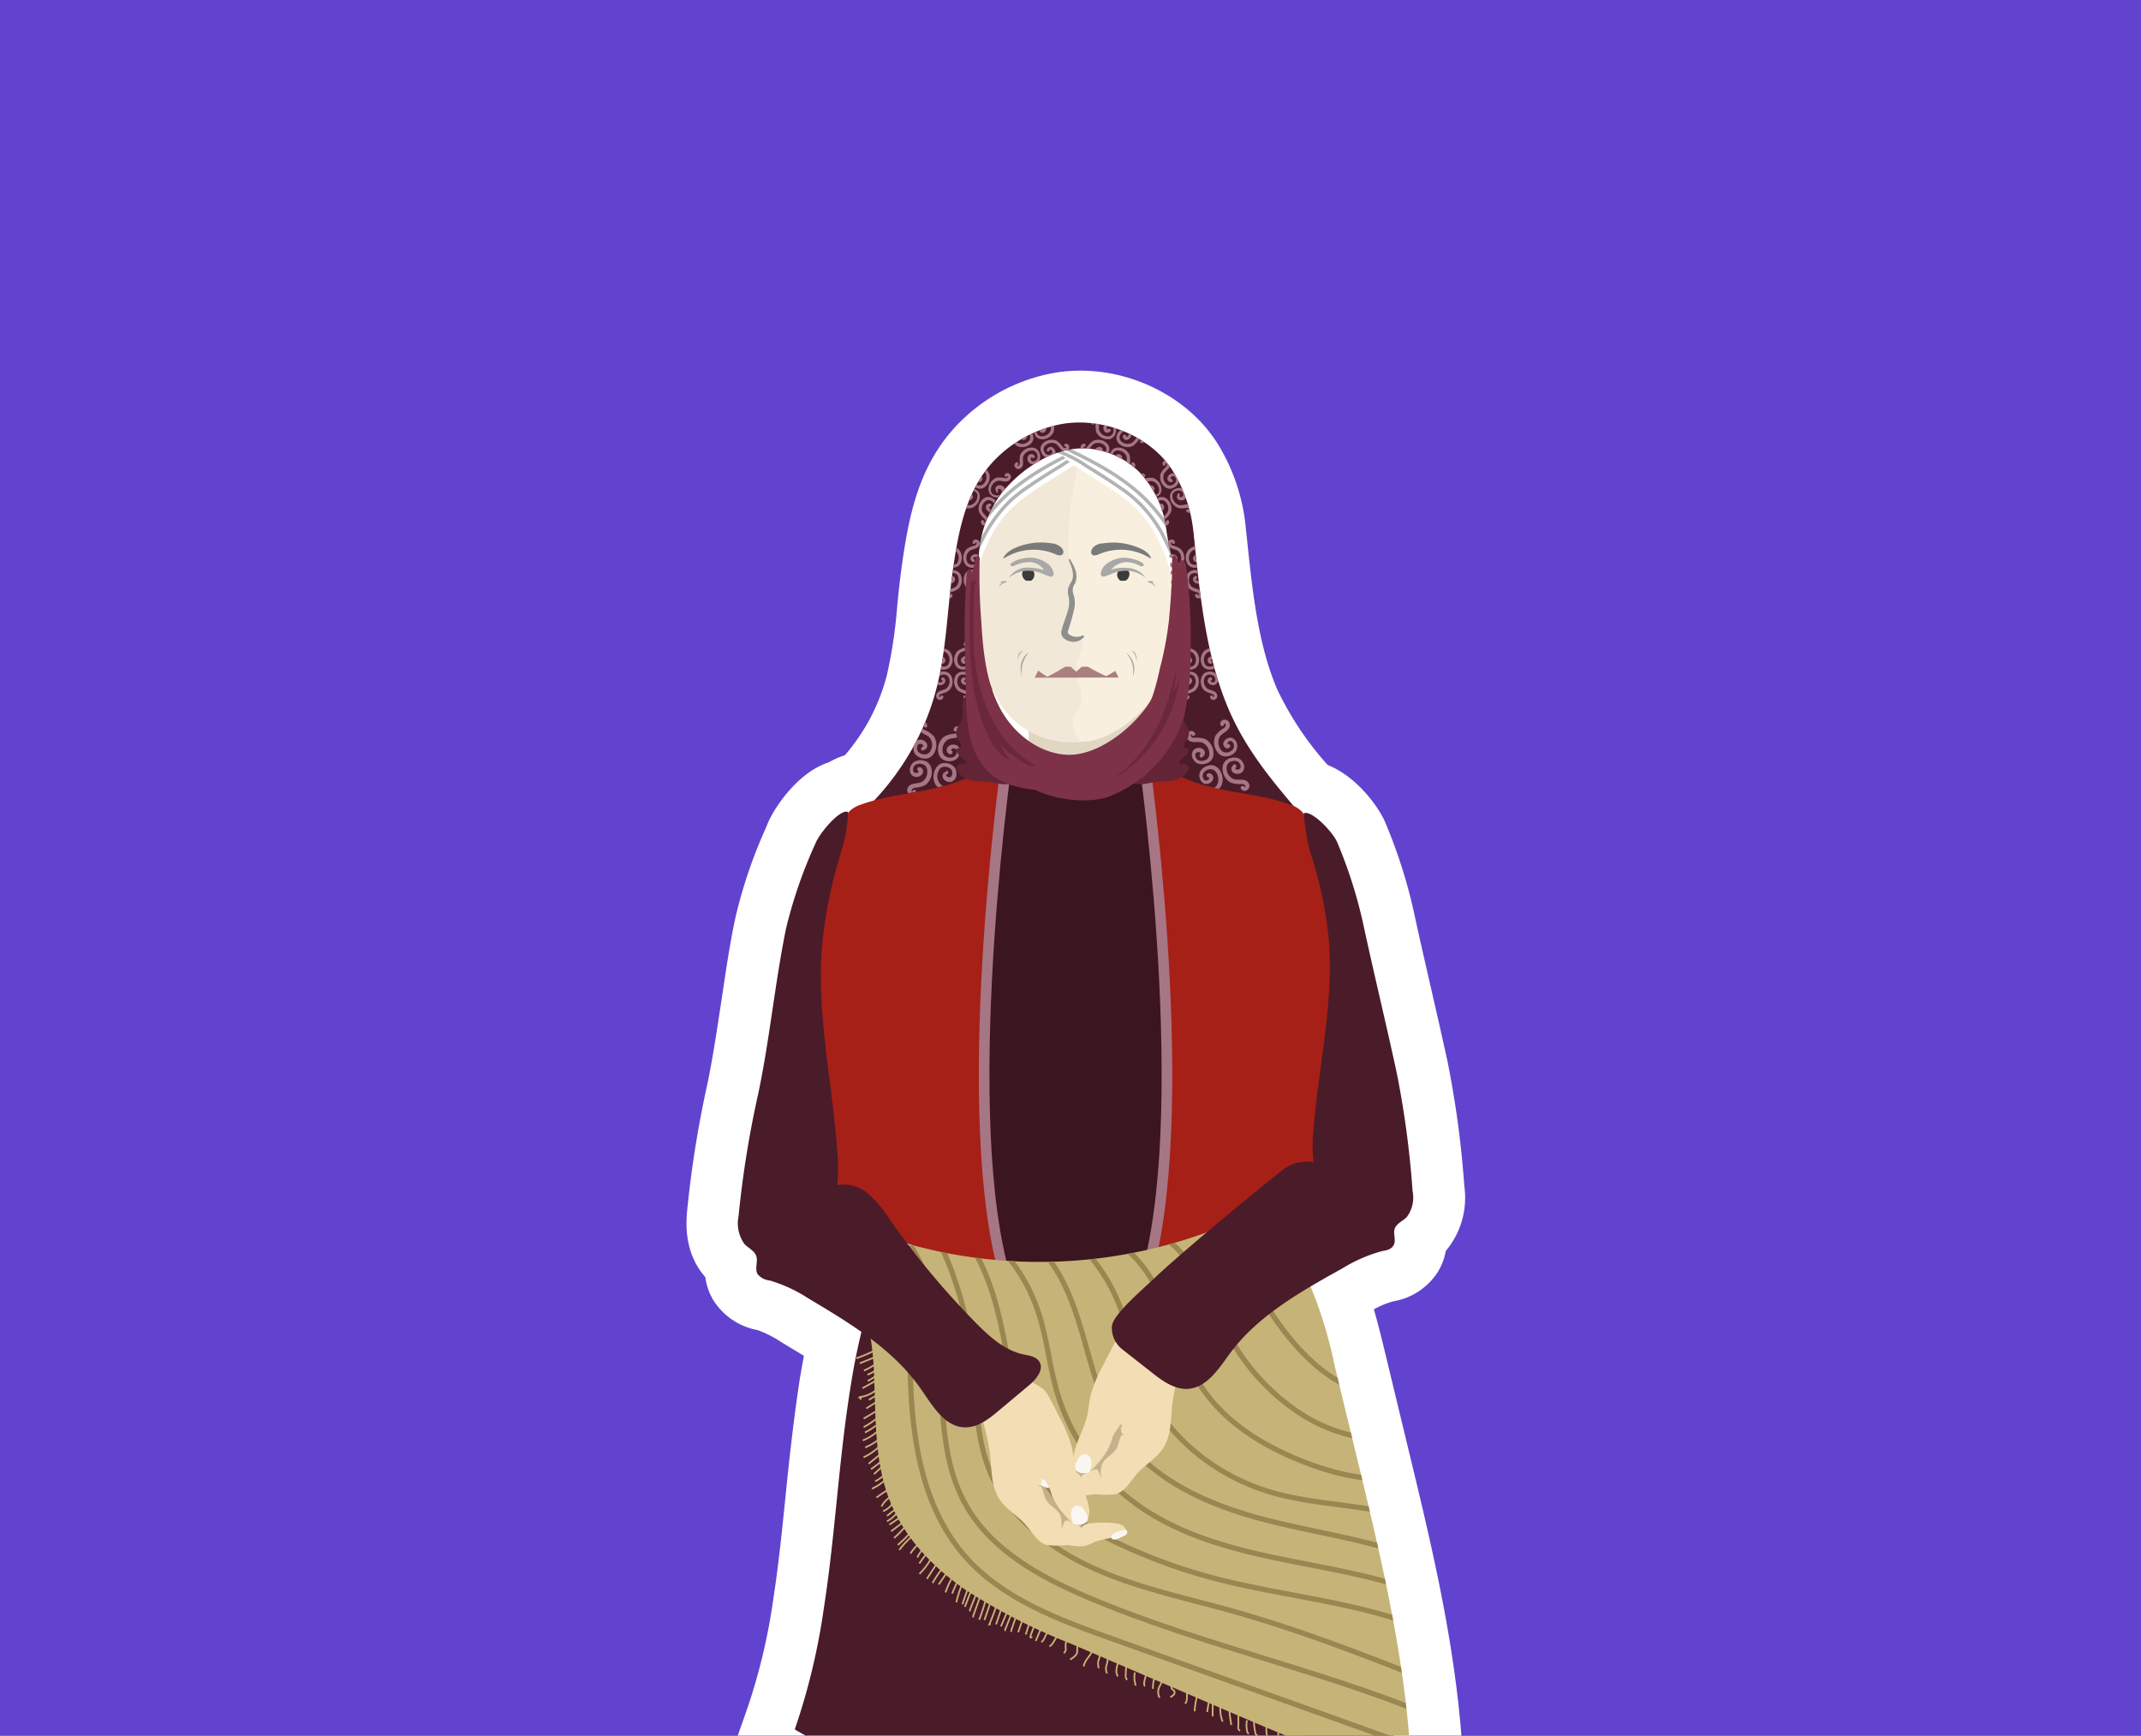 <svg id="Layer_1" data-name="Layer 1" xmlns="http://www.w3.org/2000/svg" xmlns:xlink="http://www.w3.org/1999/xlink" viewBox="0 0 264 214"><rect x="0" y="0" width="264" height="214" fill="#333333" stroke="none"/><defs><style>.cls-1,.cls-11,.cls-18,.cls-29,.cls-7{fill:none;}.cls-2{fill:#6243cf;}.cls-3{fill:#fff;}.cls-4{fill:#4a1b28;}.cls-5{fill:#3b1520;}.cls-6{fill:#a62017;}.cls-7{stroke:#a67684;stroke-linecap:round;stroke-width:1.31px;}.cls-11,.cls-18,.cls-29,.cls-7{stroke-miterlimit:10;}.cls-8{fill:#c6b377;}.cls-9{fill:#c4b18c;}.cls-10{clip-path:url(#clip-path);}.cls-11{stroke:#998650;stroke-width:0.64px;}.cls-12{fill:#f2ddb5;}.cls-13{fill:#faf7f3;}.cls-14{fill:#e0d7c3;}.cls-15{fill:#f9efde;}.cls-16{fill:#f2e8d7;}.cls-17{opacity:0.68;}.cls-18{stroke:#8f8f8f;stroke-width:0.42px;}.cls-19{fill:#a88080;}.cls-20{fill:#7a7a7a;}.cls-21{fill:#3b3b3b;}.cls-22{fill:#a8a8a8;}.cls-23{fill:#8f8f8f;}.cls-24{clip-path:url(#clip-path-2);}.cls-25{fill:#a67684;}.cls-26{fill:#632536;}.cls-27{fill:#7d3248;}.cls-28{fill:#6c283b;}.cls-29{stroke:#c6b377;stroke-width:0.21px;}</style><clipPath id="clip-path"><path class="cls-1" d="M115.49,154.25A60.27,60.27,0,0,0,148.66,152a12.58,12.58,0,0,1,5-1.16c3.26.2,5.7,3.1,7.17,6a53.39,53.39,0,0,1,3.74,11.55l2.76,11.39c3.18,13.17,6.38,26.46,6.74,40-8.62-2.76-17-6.34-25.26-9.91l-16.76-7.2a73.88,73.88,0,0,1-13-6.64c-4-2.77-7.56-6.45-9.34-11-1.91-4.83-1.7-10.18-1.93-15.36a35.61,35.61,0,0,0-1-7.55c-.47-1.82-2.15-4.12-1.92-6C105.44,151.41,112.62,153.62,115.49,154.25Z"/></clipPath><clipPath id="clip-path-2"><path class="cls-1" d="M115.48,84.85c1.22-4.71,1.32-9.63,2-14.45s1.6-9.78,4.88-13.37a15.51,15.51,0,0,1,8.36-4.71c5.17-1,11.3,1.41,14,5.92a17.7,17.7,0,0,1,2.46,7.59c.77,7.32,1.45,15,4.38,21.76,3.37,7.78,9.54,12.93,14.49,19.82-3.26-1.74-10.31-8.39-14.78-9.94-.56-.2-1-.14-2.3-.52-4-1.21-3.1,5.85-7.12,5.11-.82-.14,4.39-24.67,1.9-36.77A15.55,15.55,0,0,0,143,62.1a13.55,13.55,0,0,0-2.16-3.44A9.8,9.8,0,0,0,137,56a9.5,9.5,0,0,0-5.37-.52,11.92,11.92,0,0,0-3.45,1.32,19,19,0,0,0-4.48,3.73c-8,8.42.18,42.46-.83,42.64-2.1.37-4-7-6.64-6.25-1.14.33-3.1.68-4.51.93-2.63.46-4,8.64-6.19,8.58-1.18,0-4.24,1.36-4-.16s2-3.76,3-4.57a32.51,32.51,0,0,0,8.26-9.92A30.9,30.9,0,0,0,115.48,84.85Z"/></clipPath></defs><rect class="cls-2" x="24.95" y="-25.05" width="214" height="264.1" transform="translate(238.95 -24.95) rotate(90)"/><path class="cls-3" d="M167.37,179.83l-2.76-11.39a62.61,62.61,0,0,0-3-9.89c1.28-.76,2.59-1.48,3.88-2.2a18.85,18.85,0,0,1,4.8-2.11c.57-.13,1.23-.25,1.52-.73s-.09-1.4.15-2.07,1-.93,1.48-1.42a4,4,0,0,0,.72-3.21,116,116,0,0,0-1.94-14.51c-1.36-6.3-2.8-12.18-4.16-18.49a57.88,57.88,0,0,0-3.19-10c-.51-1.23-3.12-4-4.17-3.66v0s-.07-.11-.11-.15a2.93,2.93,0,0,0-1-.67c-3.08-3.62-6-7.27-8-11.81-2.93-6.75-3.61-14.44-4.38-21.76a17.57,17.57,0,0,0-2.46-7.59c-2.75-4.51-8.88-7-14-5.92A15.48,15.48,0,0,0,122.38,57c-3.28,3.59-4.19,8.56-4.88,13.37s-.8,9.74-2,14.45a30.9,30.9,0,0,1-2.72,6.94,32.32,32.32,0,0,1-5,6.9c-.55.15-1.1.31-1.63.51a3.62,3.62,0,0,0-1.49.87c-1.06-.35-3.56,2.61-4.09,3.88a58,58,0,0,0-3.63,10.5c-1.37,6.73-2,13.56-3.41,20.29a125.58,125.58,0,0,0-2.44,15.16,4.38,4.38,0,0,0,.72,3.43c.49.52,1.25.84,1.47,1.51s-.22,1.57.16,2.22a2.23,2.23,0,0,0,1.51.78,18.1,18.1,0,0,1,4.8,2.24c2.22,1.31,4.45,2.67,6.56,4.16-.54,2.3-1,4.62-1.37,6.94-1.44,9-1.86,18.07-3.25,27a80.74,80.74,0,0,1-3.64,15c7.79,4.7,17.32,5.23,26.42,5.63l21.07.9c8.71.37,17.51.7,26.09-.76l2.5.83C173.75,206.29,170.55,193,167.37,179.83ZM112.08,153.5a1.09,1.09,0,0,0-.13-.17l1.17.38C112.78,153.63,112.44,153.56,112.08,153.5Z"/><path class="cls-3" d="M180.72,228.63l-8.55-2.73-1.1-.36c-8.91,1.31-17.86.93-25.82.59l-21.08-.9c-8.93-.39-20-.88-29.43-6.54L90.27,216,92,211.08a73.17,73.17,0,0,0,3.34-13.82c.65-4.21,1.08-8.41,1.53-12.85.47-4.65,1-9.45,1.73-14.24.16-1,.34-2,.53-3l-2.69-1.62A14,14,0,0,0,93.41,164a8.2,8.2,0,0,1-5.51-3.78,7.52,7.52,0,0,1-.93-2.75c-2.65-3-2.36-6.68-2.25-8.09a133.05,133.05,0,0,1,2.55-15.93c.65-3.2,1.13-6.42,1.65-9.83s1-6.94,1.76-10.46a59.57,59.57,0,0,1,3.68-10.9l.31-.75c.61-1.5,3.43-6.17,7.51-7.51a10.84,10.84,0,0,1,1.77-.8l.25-.09a26.29,26.29,0,0,0,3-4.35,24.9,24.9,0,0,0,2.16-5.52,58.83,58.83,0,0,0,1.27-8.48c.17-1.71.35-3.48.61-5.28.83-5.8,2-11.86,6.48-16.76a21.88,21.88,0,0,1,11.83-6.66c7.91-1.57,16.63,2.15,20.71,8.84a24,24,0,0,1,3.36,10.25l.12,1.11c.68,6.52,1.38,13.26,3.77,18.78a38.49,38.49,0,0,0,6.21,9.29c3.63,1.43,6.34,5.28,7.08,7.05a63.84,63.84,0,0,1,3.54,11.07c.67,3.12,1.37,6.14,2.06,9.16s1.41,6.14,2.1,9.32a121.66,121.66,0,0,1,2.06,15.32,10.19,10.19,0,0,1-2.29,8,7.32,7.32,0,0,1-1,2.62,8.12,8.12,0,0,1-5.44,3.58,10.07,10.07,0,0,0-2.42,1c.54,1.89,1,3.73,1.41,5.46l2.75,11.4c3.22,13.3,6.54,27,6.93,41.33Zm-75-18.77c5.88,2.08,12.75,2.38,19,2.65l21.07.9c6.78.29,14.35.61,21.53-.22-1-10.69-3.62-21.43-6.14-31.86h0l-2.75-11.4a58.71,58.71,0,0,0-2.65-8.88l-2.18-5.13,4.78-2.84c1.35-.8,2.68-1.54,4-2.3a33.71,33.71,0,0,1,3.71-1.85,7.74,7.74,0,0,1,1.63-2.44A104.1,104.1,0,0,0,166,133.65c-.68-3.13-1.37-6.15-2.06-9.17s-1.42-6.14-2.11-9.32a42.73,42.73,0,0,0-1.22-4.51l-4.37-5.77-.56-.25-.94-1.11c-3.26-3.83-6.64-8-9-13.4-3.17-7.31-4-15.39-4.75-22.53l-.12-1.1a11.42,11.42,0,0,0-1.56-4.94,7.73,7.73,0,0,0-7.38-3,9.08,9.08,0,0,0-4.9,2.76c-2,2.23-2.71,6-3.29,10-.21,1.53-.37,3.09-.54,4.75a68.88,68.88,0,0,1-1.6,10.38,37.52,37.52,0,0,1-3.28,8.36,38.66,38.66,0,0,1-6,8.27l-1.23,1.3-1.72.47q-.42.1-.72.21l-2.17,2.35-.46-.16a48.33,48.33,0,0,0-2.93,8.47c-.65,3.21-1.13,6.43-1.65,9.83s-1,6.94-1.75,10.46c-.43,2.09-.84,4.12-1.2,6.13L114,147.3l.83.27.23.07-1.12,4.22,3.14-2.32.1.14-3.32,2.49-2.06,7.76-.8-.16,2.48,1.76-1,4.18c-.48,2-.91,4.22-1.27,6.48-.71,4.42-1.16,8.84-1.64,13.51-.45,4.41-.91,9-1.61,13.51A98.25,98.25,0,0,1,105.75,209.86ZM99.22,152.6a34.79,34.79,0,0,1,3.76,2c1.19.7,2.41,1.44,3.65,2.21L98.07,145c-.26,1.63-.47,3.26-.61,4.89A7.82,7.82,0,0,1,99.22,152.6Zm56.22-48.83s0,0,0,0Z"/><path class="cls-4" d="M115.48,84.85c1.22-4.71,1.32-9.63,2-14.45s1.6-9.78,4.88-13.37a15.51,15.51,0,0,1,8.36-4.71c5.17-1,11.3,1.41,14,5.92a17.7,17.7,0,0,1,2.46,7.59c.77,7.32,1.45,15,4.38,21.76,3.37,7.78,9.54,12.93,14.49,19.82-3.68-2-8-2.14-12.19-2.26-5.19-.16-9.88-3.59-15.07-3.3-5,.28-8.1.65-13.05,1-6,.38-14.26,3.8-20.25,3.63-1.18,0-4.24,1.36-4-.16s2-3.76,3-4.57a32.51,32.51,0,0,0,8.26-9.92A30.9,30.9,0,0,0,115.48,84.85Z"/><rect class="cls-5" x="119.3" y="94.95" width="25.54" height="64.95"/><path class="cls-6" d="M124.45,91.52c-2.65,21.47-4.78,43.41-.86,64.66a74.62,74.62,0,0,1-18.15-5.31c-.27-.12-3.18.67-3,.39-3.5-7.35-2.58-17-2.56-25.23a83.15,83.15,0,0,1,4-24.25,4.31,4.31,0,0,1,.82-1.71,3.62,3.62,0,0,1,1.49-.87c3.15-1.15,6.52-1.35,9.76-2.17S122.81,94.6,124.45,91.52Z"/><path class="cls-4" d="M98,213.24c7.79,4.7,17.32,5.23,26.42,5.63l21.07.9c9.19.39,18.49.77,27.52-1-5.18-21-10.37-42-18-62.17a4.84,4.84,0,0,0-1.38-2.25,4.78,4.78,0,0,0-2.53-.69c-11.2-.9-9.62,3.4-30.95,1.93-2-.14-6.74-2.08-8.66-1.4-2.43.87-2.77,1.62-3.56,4a81.61,81.61,0,0,0-3.08,13c-1.44,9-1.86,18.06-3.25,27A80.74,80.74,0,0,1,98,213.24Z"/><path class="cls-7" d="M124.45,91.52s-6.36,43.07-.86,64.66"/><path class="cls-6" d="M140.79,91.52c2.66,21.47,4.78,43.41.86,64.66a74.62,74.62,0,0,0,18.15-5.31c.28-.12,3.19.67,3,.39,3.51-7.35,2.58-17,2.56-25.23a83.47,83.47,0,0,0-4-24.25,4.45,4.45,0,0,0-.82-1.71,3.62,3.62,0,0,0-1.49-.87c-3.15-1.15-6.53-1.35-9.77-2.17S142.43,94.6,140.79,91.52Z"/><path class="cls-7" d="M140.79,91.52s6.37,43.07.86,64.66"/><path class="cls-8" d="M115.49,154.25A60.27,60.27,0,0,0,148.66,152a12.58,12.58,0,0,1,5-1.16c3.26.2,5.7,3.1,7.17,6a53.39,53.39,0,0,1,3.74,11.55l2.76,11.39c3.18,13.17,6.38,26.46,6.74,40-8.62-2.76-17-6.34-25.26-9.91l-16.76-7.2a73.88,73.88,0,0,1-13-6.64c-4-2.77-7.56-6.45-9.34-11-1.91-4.83-1.7-10.18-1.93-15.36a35.61,35.61,0,0,0-1-7.55c-.47-1.82-2.15-4.12-1.92-6C105.44,151.41,112.62,153.62,115.49,154.25Z"/><path class="cls-9" d="M133.43,186.16c-.47-.89-1.06-1.71-1.48-2.63a18.24,18.24,0,0,0-1.09-2.52,2.45,2.45,0,0,0-2.26-1.29,2,2,0,0,0-1.49,1.2,3.2,3.2,0,0,0-.17,2,8.58,8.58,0,0,0,1,2.44,12.05,12.05,0,0,0,1.92,2.72,5.19,5.19,0,0,0,2.88,1.56C135,189.94,134.06,187.35,133.43,186.16Z"/><g class="cls-10"><path class="cls-11" d="M108.54,153.08c3.57,3.45,3.64,9,3.68,14,0,8.73,1,18.13,6.69,24.72,4.59,5.29,11.5,7.86,18.1,10.22l41.63,14.91"/><path class="cls-11" d="M111.21,152.21c3.8,4.37,4.52,10.58,4.76,16.37s.27,11.88,3.1,16.94c3.11,5.57,9.07,8.87,14.94,11.37,14.67,6.26,30.56,9.31,45.11,15.83"/><path class="cls-11" d="M115.86,153.21a45.18,45.18,0,0,1,4,14c.55,4.75.37,9.69,2.16,14.12,2.2,5.45,7.13,9.4,12.46,11.87s11.13,3.69,16.79,5.25c9.83,2.72,19.31,6.53,28.77,10.34"/><path class="cls-11" d="M119.72,153.59c3.23,5.08,4,11.28,5.11,17.19s2.9,12.13,7.45,16.07a24.88,24.88,0,0,0,5.76,3.51,68.11,68.11,0,0,0,11.52,4.2c9.7,2.57,20.09,3.05,29,7.65"/><path class="cls-11" d="M123.25,153.79A21.35,21.35,0,0,1,128,161.7c1.08,3.2,1.38,6.62,2.32,9.87A26.16,26.16,0,0,0,140,185.36c5.38,3.95,12,5.68,18.58,7s13.23,2.36,19.28,5.18"/><path class="cls-11" d="M127.55,153.27c3.16,2.87,4.73,7.08,5.92,11.18s2.16,8.38,4.49,12c4,6.1,11.2,9.2,18.25,11s14.43,2.62,21,5.75"/><path class="cls-11" d="M132.56,152.93a21.63,21.63,0,0,1,5.53,8.17c1.1,2.89,1.57,6,2.68,8.87,2.68,6.95,9.1,12.11,16.27,14.12,6,1.68,12.48,1.37,18.28,3.63"/><path class="cls-11" d="M137.65,153.14c3,1.86,4.87,5.13,6.24,8.41s2.42,6.72,4.4,9.66c2.79,4.13,7.21,6.89,11.81,8.78s9.68,3.06,14.51,1.95"/><path class="cls-11" d="M141.66,151.32a15.24,15.24,0,0,1,6.05,6.1c1.49,2.49,2.6,5.19,4.07,7.7a26.67,26.67,0,0,0,8.6,9.19,19.92,19.92,0,0,0,12.08,3.17"/><path class="cls-11" d="M148.29,149.82c3.56,3.67,5.89,8.33,8.78,12.55s6.68,8.22,11.65,9.45"/></g><path class="cls-9" d="M133.71,176a2.68,2.68,0,0,1-.67,2.18,8.49,8.49,0,0,1-1.19.94,2.53,2.53,0,0,0-.94,1.16,1.92,1.92,0,0,0,.6,1.9,3.84,3.84,0,0,0,1.88.87,5.57,5.57,0,0,0,2,.09,5.24,5.24,0,0,0,3.09-1.87,10.8,10.8,0,0,0,1.76-3.21,6.63,6.63,0,0,0,.53-2.39,2.72,2.72,0,0,0-1-2.16,3.25,3.25,0,0,0-3-.15c-1.64.62-1.33,1.21-2.11,2.78"/><path class="cls-12" d="M137.91,165a4.37,4.37,0,0,0-.72,1.07q-.66,1.24-1.29,2.52a15.78,15.78,0,0,0-1.41,3.43c-.21.91-.27,1.85-.49,2.76-.42,1.64-1.39,3.12-1.62,4.8a2,2,0,0,0,.33,1.64,1.24,1.24,0,0,0,1.2.39,2.49,2.49,0,0,0,1.21-.9,8.66,8.66,0,0,0,1.82-2.72c.13-.35.21-.72.37-1.06a8.48,8.48,0,0,1,.62-.94,8.6,8.6,0,0,0,.72-1.61c.44-1.19.88-2.38,1.27-3.59a14.29,14.29,0,0,0,.84-4.79c0-.41-.06-2.54-.64-2.5-.25,0-.81.59-1.05.73A5.57,5.57,0,0,0,137.91,165Z"/><path class="cls-12" d="M138.43,175.69a.84.84,0,0,0,.28,1.32l-.37-.11c-.36.5-.37,1.17-.67,1.7-.43.76-1.38,1.11-1.76,1.89a3.24,3.24,0,0,0-.08,1.88l-.37-.92a.51.51,0,0,0-.16-.24c-.12-.08-.29,0-.42,0l-.82.35c-.34.14-.72.33-.8.69a.66.66,0,0,0-.4-.59,2,2,0,0,0-.73-.15,12.86,12.86,0,0,0-3.1.05,2,2,0,0,0-.87.33.8.8,0,0,0-.33.82c1.14.73,2.62.65,3.87,1.16a7.29,7.29,0,0,0,1.31.52,8.87,8.87,0,0,0,2-.16,10.59,10.59,0,0,0,2.58,0c1.15-.34,1.76-1.54,2.55-2.44,1-1.17,2.48-1.95,3.31-3.27,1-1.56.9-3.54,1.11-5.37a26,26,0,0,1,.93-4.27.81.81,0,0,0,0-.46.82.82,0,0,0-.16-.22l-2.7-2.85a3.76,3.76,0,0,0-1.87-1.29.79.79,0,0,0-.43,0,.93.93,0,0,0-.38.33,7.32,7.32,0,0,0-1,1.94,20.93,20.93,0,0,0-1.24,7.84c0,.27.06.53.07.8S137.89,175.74,138.43,175.69Z"/><path class="cls-13" d="M129.16,182.62a5.26,5.26,0,0,0-1.15-.35.5.5,0,0,0-.21,0,.33.33,0,0,0-.13.13.39.39,0,0,0,.11.42,1.11,1.11,0,0,0,.39.24c.26.11.9.48,1.2.37C129.9,183.26,129.44,182.74,129.16,182.62Z"/><path class="cls-13" d="M132.89,180a1.37,1.37,0,0,1,.45-.56.81.81,0,0,1,1.06.2,1.59,1.59,0,0,1,.09,1.27l-.09.42a.4.4,0,0,1-.1.23.43.43,0,0,1-.2.06l-.39,0a1.36,1.36,0,0,1-.45,0,1.42,1.42,0,0,1-.57-.33C132.29,181,132.7,180.35,132.89,180Z"/><path class="cls-12" d="M128.73,171.36a4.46,4.46,0,0,1,.73,1.08c.44.83.86,1.67,1.29,2.51a15.53,15.53,0,0,1,1.4,3.44c.22.9.27,1.85.5,2.75.41,1.64,1.38,3.13,1.62,4.81a2,2,0,0,1-.33,1.63,1.25,1.25,0,0,1-1.21.4,2.53,2.53,0,0,1-1.2-.91,8.7,8.7,0,0,1-1.83-2.71,9.6,9.6,0,0,0-.36-1.07c-.17-.33-.42-.62-.62-.94a8.64,8.64,0,0,1-.73-1.61c-.44-1.19-.87-2.38-1.26-3.59a14.28,14.28,0,0,1-.84-4.78c0-.41.06-2.55.64-2.51.24,0,.8.59,1,.73A5.25,5.25,0,0,1,128.73,171.36Z"/><path class="cls-12" d="M128.21,182a.84.84,0,0,1-.27,1.33l.37-.11c.36.49.36,1.16.67,1.7.42.75,1.38,1.11,1.75,1.89a3.13,3.13,0,0,1,.09,1.87l.37-.92a.41.41,0,0,1,.15-.23.47.47,0,0,1,.43,0l.81.34c.34.14.73.34.81.7a.64.64,0,0,1,.39-.59,1.72,1.72,0,0,1,.74-.15,12.37,12.37,0,0,1,3.1,0,1.91,1.91,0,0,1,.87.32.84.84,0,0,1,.33.83c-1.14.72-2.62.65-3.87,1.16a6.58,6.58,0,0,1-1.31.51,8.26,8.26,0,0,1-2-.15,11.2,11.2,0,0,1-2.59,0c-1.14-.35-1.75-1.55-2.54-2.45-1-1.17-2.48-1.95-3.31-3.26-1-1.56-.9-3.54-1.11-5.38a26,26,0,0,0-.93-4.27.7.7,0,0,1,0-.45.73.73,0,0,1,.16-.23l2.7-2.84a3.8,3.8,0,0,1,1.86-1.3.72.72,0,0,1,.82.35,7.11,7.11,0,0,1,1,1.93,20.72,20.72,0,0,1,1.23,7.84c0,.27,0,.53-.06.8S128.75,182.1,128.21,182Z"/><path class="cls-13" d="M137.49,189a5.83,5.83,0,0,1,1.15-.34.3.3,0,0,1,.21,0,.24.24,0,0,1,.13.13.42.42,0,0,1-.11.42,1.09,1.09,0,0,1-.39.23c-.27.11-.9.48-1.2.38C136.75,189.61,137.2,189.1,137.49,189Z"/><path class="cls-13" d="M133.76,186.33a1.41,1.41,0,0,0-.45-.57.82.82,0,0,0-1.06.2,1.59,1.59,0,0,0-.09,1.27l.08.43a.36.36,0,0,0,.11.22.39.39,0,0,0,.19.06l.4.05a1.36,1.36,0,0,0,.45,0,1.15,1.15,0,0,0,.56-.33C134.36,187.32,134,186.7,133.76,186.33Z"/><path class="cls-3" d="M141.51,57.17A16.51,16.51,0,0,1,146.84,66a25,25,0,0,1,.42,5.46,63.61,63.61,0,0,1-2,15.79A5.48,5.48,0,0,1,143.92,90a3.63,3.63,0,0,1-4.45,0,6.31,6.31,0,0,1-2.28-4.11,26.65,26.65,0,0,1-.14-4.81,49.2,49.2,0,0,0-1.57-12.72,13.45,13.45,0,0,0-1.67-4.22,9.13,9.13,0,0,0-3.89-3.11,6.67,6.67,0,0,1-2.3-1.29,4,4,0,0,1-.66-3.65c.22-1,.41-.76,1.12-1.47a6.92,6.92,0,0,1,6.9-1.26A20,20,0,0,1,141.51,57.17Z"/><path class="cls-3" d="M125.4,85.26a2.23,2.23,0,0,0-2.73-.45,3.09,3.09,0,0,0-1.47,2.49,5.15,5.15,0,0,0,.73,2.87,6.47,6.47,0,0,0,3.7,3.14,3.17,3.17,0,0,0,2.21,0,2.69,2.69,0,0,0,1.44-2.49,4.14,4.14,0,0,0-1.2-2.71,28.44,28.44,0,0,0-3-2.39"/><path class="cls-14" d="M126.38,93.66a7.43,7.43,0,0,0,6.39,4.71,9.28,9.28,0,0,0,7.47-3.18,13.28,13.28,0,0,0,3-6.28,6.37,6.37,0,0,1-1.47-4.6c-.11,1.29-6.09,2.73-7.14,2.94a26.69,26.69,0,0,1-7.88.07C126.61,89.5,127.22,91.42,126.38,93.66Z"/><path class="cls-15" d="M144.6,74.44c-.2,2.15-.39,4.3-.59,6.45a11.46,11.46,0,0,1-.7,3.49c-.74,1.71-5.37,7.15-10.18,7.1-3,0-6.11-.71-8.25-2.82-2.78-2.74-3.75-6.77-4.6-10.57a13.83,13.83,0,0,1-.5-5c.12-.78.36-1.54.48-2.32a27.68,27.68,0,0,0,.13-3.29,13.52,13.52,0,0,1,1-4.69h0a11.56,11.56,0,0,1,2.41-3.64A10,10,0,0,1,128,56.73a12.4,12.4,0,0,1,5.15-.39,13.46,13.46,0,0,1,3.19.81,10.31,10.31,0,0,1,4.17,2.48c2.38,2.68,3.51,5.87,5,9.14.34.75-.36,2.47-.17,3.27S144.68,73.64,144.6,74.44Z"/><path class="cls-16" d="M132.79,87.78c-.8.68-.6,2.49.25,3.32.1.09.05.26.09.38a10.47,10.47,0,0,1-8.25-2.82c-2.78-2.74-3.75-6.77-4.6-10.57a13.83,13.83,0,0,1-.5-5c.12-.78.36-1.54.48-2.32a27.68,27.68,0,0,0,.13-3.29,13.52,13.52,0,0,1,1-4.69h0a15.79,15.79,0,0,1,3.81-4.29A18.31,18.31,0,0,1,128,56.73a12.44,12.44,0,0,1,5.39-1.47q-.14.54-.24,1.08c-.91,4.23-1.71,8.31-1.3,12.62.06.58.67,1.44.6,2,0,.36-.12.71-.14,1.08a7.94,7.94,0,0,0-.14,1.68,5.86,5.86,0,0,1-.61,3.2c-.19.41-.25,1.52.19,1.65a6.2,6.2,0,0,0,1,.21c.52,0,.76.16.77.68A4,4,0,0,1,133,81a2.16,2.16,0,0,0-.18,1.51c.12.33.38.65.27,1a3.36,3.36,0,0,0-.2.43.78.78,0,0,0,.13.48C133.55,85.48,133.42,87.24,132.79,87.78Z"/><path class="cls-3" d="M124.56,62.86c-3.23,3.24-4.43,8.32-5.14,12.84-.38-4.39-.34-9.39,1.48-13.41s5.48-7.39,9.86-7.94c.92-.12,2.62-.06,3.15.9s-1.57,2.12-2.36,2.66C129.18,59.5,126.59,60.82,124.56,62.86Z"/><g class="cls-17"><path class="cls-18" d="M119,71.6a33.65,33.65,0,0,1,2-4.83,17.6,17.6,0,0,1,3.55-5,19,19,0,0,1,1.78-1.44c1.44-1,3-2,4.48-2.89a15.38,15.38,0,0,1,5-2.3"/><path class="cls-18" d="M134.7,54.67c-3.69,1.75-7.45,3.53-10.48,6.27a20.94,20.94,0,0,0-6.31,11"/><path class="cls-18" d="M143.36,62.41a13.42,13.42,0,0,0,.91,7.06,20,20,0,0,1,.91,2.2,11.41,11.41,0,0,1,.1,4.4l-.42,4a22.09,22.09,0,0,1-.8,4.51,4.53,4.53,0,0,1-1.85,2.63"/></g><path class="cls-3" d="M140.25,62.86c3.23,3.24,4.43,8.32,5.14,12.84.39-4.39.34-9.39-1.47-13.41s-5.49-7.39-9.86-7.94c-.92-.12-2.63-.06-3.15.9s1.56,2.12,2.36,2.66C135.63,59.5,138.22,60.82,140.25,62.86Z"/><g class="cls-17"><path class="cls-18" d="M145.77,71.6a34.77,34.77,0,0,0-2-4.83,15.66,15.66,0,0,0-5.34-6.42c-1.44-1-3-2-4.47-2.89a15.43,15.43,0,0,0-5.06-2.3"/><path class="cls-18" d="M130.11,54.67c3.7,1.75,7.45,3.53,10.48,6.27a20.81,20.81,0,0,1,6.31,11"/></g><path class="cls-19" d="M133.47,83.54l-1-.92-.42-.4a4.44,4.44,0,0,0-.73,0,21.61,21.61,0,0,1-2.18,1.22,10.23,10.23,0,0,1-1.12-.76l-.44.88,1.68,0Z"/><path class="cls-19" d="M131.85,83.54l1.09-.92s.42-.39.45-.4a4.94,4.94,0,0,1,.77,0,22.84,22.84,0,0,0,2.21,1.14c.15,0,1.14-.63,1.14-.63l.43.81-1.59,0Z"/><path class="cls-20" d="M135.43,68.37a6.82,6.82,0,0,1,6.49.52c0-.44-.73-1-1.11-1.17A8.11,8.11,0,0,0,136,67a1.72,1.72,0,0,0-1.23.52C134.31,68.12,134.58,68.75,135.43,68.37Z"/><path class="cls-21" d="M137.93,71.38a.6.6,0,0,0,.25.22.92.92,0,0,0,.29,0,1.35,1.35,0,0,0,.29,0,.85.85,0,0,0,.48-.62.68.68,0,0,0-.23-.73,1.15,1.15,0,0,0-1,0A.86.86,0,0,0,137.93,71.38Z"/><path class="cls-22" d="M136.66,69.38a1.91,1.91,0,0,0-.93,1.34c0,.31.21.43.48.36a7.45,7.45,0,0,0,.93-.36,4.65,4.65,0,0,1,2.09-.33,3.65,3.65,0,0,1,1.12.3,5,5,0,0,1,.92.55,3,3,0,0,0-2-1.2,5.4,5.4,0,0,0-2.29.21,2.66,2.66,0,0,1,1.94-.94,3.47,3.47,0,0,1,1.65.47c.23.11.53,0,.45-.18-.14-.4-1.6-.83-2.38-.83A3.66,3.66,0,0,0,136.66,69.38Z"/><path class="cls-22" d="M142.5,72.44a1.18,1.18,0,0,0-.45-.64.76.76,0,0,1,.62.26c-.28-.24-.81-.62-1.18-.3.1.08.28.08.41.13A1.51,1.51,0,0,1,142.5,72.44Z"/><path class="cls-22" d="M139.67,83.46a2.48,2.48,0,0,0-.85-3A3.43,3.43,0,0,1,139.67,83.46Z"/><path class="cls-22" d="M140.19,81.53a2.68,2.68,0,0,0-.13-.8.77.77,0,0,0-.58-.51C140,80.57,140.05,81.05,140.19,81.53Z"/><path class="cls-20" d="M130.22,68.37a6.81,6.81,0,0,0-6.49.52c0-.44.78-1,1.16-1.2a8,8,0,0,1,4.74-.7,1.92,1.92,0,0,1,1.23.52C131.4,68.06,131.06,68.75,130.22,68.37Z"/><path class="cls-21" d="M127.38,71.38a.75.75,0,0,1-.25.22.92.92,0,0,1-.29,0,1.57,1.57,0,0,1-.3,0,.86.86,0,0,1-.47-.62.68.68,0,0,1,.22-.73,1.18,1.18,0,0,1,1,0A.86.86,0,0,1,127.38,71.38Z"/><path class="cls-22" d="M129,69.38a1.94,1.94,0,0,1,.93,1.34c0,.31-.21.43-.49.36a8,8,0,0,1-.92-.36,4.67,4.67,0,0,0-2.09-.33,3.57,3.57,0,0,0-1.12.3,4.66,4.66,0,0,0-.92.55,2.94,2.94,0,0,1,1.9-1.24,6.39,6.39,0,0,1,2.45.31,2.16,2.16,0,0,0-1.83-1,4.37,4.37,0,0,0-1.87.46c-.21.1-.5,0-.45-.18s.89-.76,2.38-.83A3.46,3.46,0,0,1,129,69.38Z"/><path class="cls-22" d="M123.15,72.44a1.13,1.13,0,0,1,.45-.64.75.75,0,0,0-.62.26c.28-.24.81-.62,1.18-.3a2,2,0,0,1-.41.13A1.51,1.51,0,0,0,123.15,72.44Z"/><path class="cls-22" d="M126,83.46c-.52-1.88.46-2.81.85-3A3.79,3.79,0,0,0,126,83.46Z"/><path class="cls-22" d="M125.46,81.53a2.17,2.17,0,0,1,.13-.8.82.82,0,0,1,.57-.51A1.86,1.86,0,0,0,125.46,81.53Z"/><path class="cls-23" d="M131.9,68.91a5.94,5.94,0,0,1,.71,1.4,2.25,2.25,0,0,1-.07,1.67,1.35,1.35,0,0,0-.19,1.25,3.52,3.52,0,0,1,.15,1.65,28.2,28.2,0,0,1-.83,3c0,.13,0,.19,0,.17a.37.37,0,0,0,.1.11,1.37,1.37,0,0,0,.5.29,1.66,1.66,0,0,0,1.28-.13l.15.16a1.64,1.64,0,0,1-1.57.64,1.75,1.75,0,0,1-.87-.36,1,1,0,0,1-.36-.48,1.11,1.11,0,0,1,0-.59c.26-1,.73-2,.89-2.9a3.41,3.41,0,0,0-.06-1.38,1.92,1.92,0,0,1,0-.9,3.61,3.61,0,0,1,.36-.76c.47-.78.09-1.81-.32-2.72Z"/><path class="cls-1" d="M185.77,169.07l-1.27,1.35"/><path class="cls-4" d="M100.55,104a58,58,0,0,0-3.63,10.5c-1.37,6.73-2,13.56-3.41,20.29a125.58,125.58,0,0,0-2.44,15.16,4.38,4.38,0,0,0,.72,3.43c.49.52,1.25.84,1.47,1.51s-.22,1.57.16,2.22a2.23,2.23,0,0,0,1.51.78,18.1,18.1,0,0,1,4.8,2.24c5.15,3.06,10.47,6.27,13.87,11.2,1.39,2,2.86,4.57,5.31,4.66,1.63.06,3-1,4.28-2.09l3.74-3.13c.88-.74,1.84-1.94,1.21-2.9-.4-.61-1.24-.72-2-.88-2.35-.53-4.23-2.26-5.93-4a99.59,99.59,0,0,1-10.45-12.56,15.45,15.45,0,0,0-2.66-3.19,4.66,4.66,0,0,0-3.87-1.11,19.13,19.13,0,0,0,0-4.28c-.6-8.41-2.55-16.77-1.87-25.17a56.86,56.86,0,0,1,2.31-11.48,18.19,18.19,0,0,0,.89-5.09C103.58,99.72,101.08,102.68,100.55,104Z"/><path class="cls-4" d="M164.89,103.86a57.88,57.88,0,0,1,3.19,10c1.36,6.31,2.8,12.19,4.16,18.49a116,116,0,0,1,1.94,14.51,4,4,0,0,1-.72,3.21c-.49.49-1.25.79-1.48,1.42s.22,1.47-.15,2.07-1,.6-1.52.73a18.85,18.85,0,0,0-4.8,2.11c-5.15,2.86-10.47,5.87-13.86,10.49-1.39,1.89-2.86,4.28-5.32,4.37-1.62,0-3-1-4.27-2l-3.74-2.94a3.36,3.36,0,0,1-1.22-2.71c0-1.39,3.55-4.4,5.24-6,3.83-3.65,14.69-12.49,15.77-13.31a4.84,4.84,0,0,1,3.86-1,17.34,17.34,0,0,1,0-4c.6-7.87,2.55-15.71,1.87-23.58a49.81,49.81,0,0,0-2.31-10.75,30,30,0,0,1-.77-4.7C161.77,99.87,164.38,102.63,164.89,103.86Z"/><path class="cls-4" d="M123.15,61.31c1.83-2.66,6.34-6.37,11-6a10.09,10.09,0,0,1,6.44,3,12.77,12.77,0,0,1,3.16,6.46,26.66,26.66,0,0,0,.8,4.11c.21.58.67,1.23,1.27,1.12.27,0,.89,10.28,1,10,1.25-2.26.48-12.23.43-13.18a16.7,16.7,0,0,0-2.81-8.11,14.33,14.33,0,0,0-6.39-5.47,11.68,11.68,0,0,0-8.33-.34A18,18,0,0,0,126,55a13.74,13.74,0,0,0-3,2.42,14.08,14.08,0,0,0-2,3.45,22.69,22.69,0,0,0-1,2.34c-.68,2-2.82,7.43-2.43,9.54,0,.3,1.56.36,1.76.58.91,1,1.34-3.65,1.34-4.09a13.74,13.74,0,0,1,.29-2.78A14.06,14.06,0,0,1,123.15,61.31Z"/><g class="cls-24"><path class="cls-25" d="M113.82,92.5a.57.57,0,0,0,.4-.92.91.91,0,0,0-1.08-.31,1,1,0,0,0-.5,1,1.1,1.1,0,0,0,.53,1,1.64,1.64,0,0,0,1.18.24,1.24,1.24,0,0,0,.81-.62,2,2,0,0,0,0-2.1A3.28,3.28,0,0,0,114,90c-.15-.08-.33-.21-.32-.4s0-.14.1-.16,0,0,.09,0,0,0,0,0c0,.3.42.38.46.08a.52.52,0,0,0-.6-.55.61.61,0,0,0-.55.68c0,.74,1,.84,1.4,1.25a1.46,1.46,0,0,1,.17,1.65.82.82,0,0,1-.64.47,1.12,1.12,0,0,1-.87-.31.71.71,0,0,1,0-.92.37.37,0,0,1,.46,0c.1.06.27.26.06.29s-.25.51,0,.47Z"/><path class="cls-25" d="M117.08,93a.57.57,0,0,1-.09-1,.92.92,0,0,1,1.13,0,1.05,1.05,0,0,1,.17,1.08,1.13,1.13,0,0,1-.8.73,1.64,1.64,0,0,1-1.21-.15,1.26,1.26,0,0,1-.57-.84,2,2,0,0,1,.72-2,3.09,3.09,0,0,1,1.27-.35c.17,0,.38-.1.44-.28s0-.14,0-.18l-.09,0s0,0,0,0c0,.29-.52.22-.46-.08a.51.51,0,0,1,.74-.32.6.6,0,0,1,.31.81c-.26.69-1.17.5-1.72.75a1.46,1.46,0,0,0-.68,1.51.77.77,0,0,0,.45.64,1.12,1.12,0,0,0,.93,0,.73.73,0,0,0,.32-.87.4.4,0,0,0-.43-.16c-.12,0-.34.16-.15.26s.07.56-.2.42Z"/><path class="cls-25" d="M116.74,95.13a.56.56,0,0,0-.39.91.9.9,0,0,0,1.08.31,1,1,0,0,0,.5-1,1.12,1.12,0,0,0-.53-1,1.61,1.61,0,0,0-1.19-.24,1.21,1.21,0,0,0-.8.61,2,2,0,0,0,0,2.11,3.4,3.4,0,0,0,1.09.74c.15.08.33.21.33.4a.13.13,0,0,1-.11.15s0,0-.08,0,0,0,0,0c0-.3-.43-.38-.47-.08a.51.51,0,0,0,.6.54.6.6,0,0,0,.55-.67c0-.74-1-.84-1.39-1.25a1.45,1.45,0,0,1-.17-1.65.76.76,0,0,1,.63-.47,1.16,1.16,0,0,1,.88.31.72.72,0,0,1,0,.92.37.37,0,0,1-.45,0c-.11-.06-.27-.26-.07-.29s.25-.52-.05-.47Z"/><path class="cls-25" d="M113.48,94.6a.57.57,0,0,1,.09,1,.9.9,0,0,1-1.12,0,1,1,0,0,1-.17-1.08,1.1,1.1,0,0,1,.8-.73,1.62,1.62,0,0,1,1.2.14,1.27,1.27,0,0,1,.57.84,2,2,0,0,1-.71,2,3.36,3.36,0,0,1-1.28.36c-.16,0-.38.1-.43.28a.14.14,0,0,0,0,.18s0,0,.08,0,0,0,0,0c.06-.3.52-.22.46.07a.5.5,0,0,1-.73.33.61.61,0,0,1-.32-.81c.27-.7,1.18-.5,1.72-.75a1.46,1.46,0,0,0,.68-1.51.8.8,0,0,0-.45-.65,1.12,1.12,0,0,0-.93,0,.72.72,0,0,0-.31.86.37.37,0,0,0,.42.17c.12,0,.34-.17.15-.26s-.07-.57.2-.43Z"/><path class="cls-25" d="M148.3,93.31a.57.57,0,0,0-.06-1,.92.92,0,0,0-1.11.22,1,1,0,0,0,0,1.09,1.11,1.11,0,0,0,.9.6,1.6,1.6,0,0,0,1.17-.33,1.22,1.22,0,0,0,.43-.91,2,2,0,0,0-1-1.85,3.24,3.24,0,0,0-1.31-.16c-.17,0-.4,0-.48-.21s0-.13,0-.18,0,0,.08,0,0,0,0,0c.1.28.55.14.45-.14a.52.52,0,0,0-.78-.22.62.62,0,0,0-.19.86c.37.64,1.24.31,1.81.47a1.49,1.49,0,0,1,.91,1.4.78.78,0,0,1-.35.7,1.11,1.11,0,0,1-.92.12.69.69,0,0,1-.44-.8.36.36,0,0,1,.39-.23c.12,0,.36.11.19.24s0,.57.26.39Z"/><path class="cls-25" d="M151.44,92.29a.57.57,0,0,1-.53-.84.91.91,0,0,1,1-.47,1.06,1.06,0,0,1,.65.88,1.16,1.16,0,0,1-.38,1,1.61,1.61,0,0,1-1.14.41,1.22,1.22,0,0,1-.89-.49,2,2,0,0,1-.27-2.08,3.21,3.21,0,0,1,1-.9c.14-.1.3-.26.26-.45a.13.13,0,0,0-.12-.13s0,0-.09,0,0,0,0,0c.08.29-.36.44-.45.15a.51.51,0,0,1,.51-.63.62.62,0,0,1,.65.58c.08.74-.82,1-1.19,1.45a1.46,1.46,0,0,0,.08,1.66.8.8,0,0,0,.7.36,1.15,1.15,0,0,0,.82-.43.74.74,0,0,0-.12-.92.38.38,0,0,0-.45,0c-.09.08-.23.3,0,.3s.33.47,0,.47Z"/><path class="cls-25" d="M152.1,94.32a.57.57,0,0,0,.06,1,.9.9,0,0,0,1.1-.21,1,1,0,0,0,0-1.09,1.12,1.12,0,0,0-.9-.61,1.68,1.68,0,0,0-1.17.33,1.3,1.3,0,0,0-.44.92,2,2,0,0,0,1,1.84,3.25,3.25,0,0,0,1.31.17c.17,0,.39,0,.47.21a.13.13,0,0,1,0,.18s0,0-.08,0,0,0,0,0c-.11-.29-.55-.14-.45.14a.51.51,0,0,0,.78.21.61.61,0,0,0,.19-.85c-.37-.65-1.24-.31-1.82-.48a1.46,1.46,0,0,1-.9-1.39.78.78,0,0,1,.35-.7,1.15,1.15,0,0,1,.92-.13.72.72,0,0,1,.44.81.38.38,0,0,1-.4.22c-.11,0-.35-.11-.18-.23s0-.57-.26-.39Z"/><path class="cls-25" d="M149,95.34a.57.57,0,0,1,.54.84.93.93,0,0,1-1,.47,1.07,1.07,0,0,1-.64-.88,1.1,1.1,0,0,1,.38-1,1.64,1.64,0,0,1,1.14-.42,1.25,1.25,0,0,1,.89.49,2,2,0,0,1,.27,2.09,3.34,3.34,0,0,1-1,.89c-.13.11-.29.26-.25.45s0,.13.12.14l.09,0c.05,0,0-.05,0,0-.08-.29.36-.43.44-.14a.51.51,0,0,1-.5.63.61.61,0,0,1-.65-.59c-.08-.73.82-1,1.19-1.44a1.48,1.48,0,0,0-.08-1.66.81.81,0,0,0-.7-.37,1.11,1.11,0,0,0-.82.44.71.71,0,0,0,.11.91.38.38,0,0,0,.46-.05c.09-.07.22-.29,0-.3s-.32-.46,0-.46Z"/><path class="cls-25" d="M116.24,81.85a.44.44,0,0,0,.19-.75.71.71,0,0,0-.87-.11.82.82,0,0,0-.27.81.93.93,0,0,0,.53.67,1.25,1.25,0,0,0,1,0,1,1,0,0,0,.54-.57,1.57,1.57,0,0,0-.3-1.62,2.44,2.44,0,0,0-.94-.43c-.12,0-.28-.13-.3-.27a.12.12,0,0,1,.06-.14s0,0,.07,0,0,0,0,0c0,.23.38.23.37,0a.4.4,0,0,0-.53-.35.48.48,0,0,0-.34.59c.12.57.84.53,1.23.79a1.15,1.15,0,0,1,.34,1.26.63.63,0,0,1-.43.44.89.89,0,0,1-.71-.13.56.56,0,0,1-.14-.71.29.29,0,0,1,.35-.07c.09,0,.24.17.08.22s-.12.42.1.35Z"/><path class="cls-25" d="M118.83,81.85a.44.44,0,0,1-.2-.75.73.73,0,0,1,.88-.11.84.84,0,0,1,.26.81.88.88,0,0,1-.53.67,1.23,1.23,0,0,1-.94,0,1,1,0,0,1-.55-.57,1.57,1.57,0,0,1,.31-1.62,2.47,2.47,0,0,1,.93-.43c.13,0,.29-.13.31-.27a.14.14,0,0,0-.06-.14s0,0-.07,0,0,0,0,0c0,.23-.37.23-.36,0a.4.4,0,0,1,.53-.35.49.49,0,0,1,.34.59c-.12.57-.84.53-1.24.79a1.16,1.16,0,0,0-.33,1.26.62.62,0,0,0,.43.44.89.89,0,0,0,.71-.13.57.57,0,0,0,.14-.71.29.29,0,0,0-.35-.07c-.09,0-.24.17-.09.22s.13.42-.09.35Z"/><path class="cls-25" d="M118.83,83.52a.44.44,0,0,0-.2.75.73.73,0,0,0,.88.11.84.84,0,0,0,.26-.81.87.87,0,0,0-.53-.67,1.27,1.27,0,0,0-.94,0,1,1,0,0,0-.55.58,1.57,1.57,0,0,0,.31,1.62,2.47,2.47,0,0,0,.93.43c.13.05.29.12.31.27s0,.11-.06.13,0,0-.07,0,0,0,0,0c0-.23-.37-.24-.36,0a.41.41,0,0,0,.53.35.49.49,0,0,0,.34-.59c-.12-.57-.84-.53-1.24-.8a1.14,1.14,0,0,1-.33-1.25.62.62,0,0,1,.43-.44.89.89,0,0,1,.71.13.57.57,0,0,1,.14.71.29.29,0,0,1-.35.07c-.09,0-.24-.17-.09-.22s.13-.43-.09-.35Z"/><path class="cls-25" d="M116.24,83.52a.44.44,0,0,1,.19.75.71.71,0,0,1-.87.11.82.82,0,0,1-.27-.81.91.91,0,0,1,.53-.67,1.3,1.3,0,0,1,1,0,1,1,0,0,1,.54.58,1.57,1.57,0,0,1-.3,1.62,2.44,2.44,0,0,1-.94.43c-.12.05-.28.12-.3.27s0,.11.06.13,0,0,.07,0,0,0,0,0c0-.23.38-.24.37,0a.41.41,0,0,1-.53.35.48.48,0,0,1-.34-.59c.12-.57.84-.53,1.23-.8a1.13,1.13,0,0,0,.34-1.25.63.63,0,0,0-.43-.44.89.89,0,0,0-.71.13.56.56,0,0,0-.14.71.29.29,0,0,0,.35.07c.09,0,.24-.17.08-.22s-.12-.43.1-.35Z"/><path class="cls-25" d="M146.65,81.85a.44.44,0,0,0,.2-.75A.73.73,0,0,0,146,81a.84.84,0,0,0-.26.81.88.88,0,0,0,.53.67,1.23,1.23,0,0,0,.94,0,1,1,0,0,0,.55-.57,1.57,1.57,0,0,0-.31-1.62,2.47,2.47,0,0,0-.93-.43c-.13,0-.29-.13-.31-.27a.13.13,0,0,1,.07-.14s0,0,.06,0,0,0,0,0c0,.23.37.23.36,0a.4.4,0,0,0-.53-.35.49.49,0,0,0-.34.59c.12.57.85.53,1.24.79a1.16,1.16,0,0,1,.33,1.26.62.62,0,0,1-.43.44.89.89,0,0,1-.71-.13.57.57,0,0,1-.14-.71.29.29,0,0,1,.35-.07c.09,0,.24.17.09.22s-.13.42.09.35Z"/><path class="cls-25" d="M149.24,81.85a.44.44,0,0,1-.19-.75.71.71,0,0,1,.87-.11.82.82,0,0,1,.27.81.93.93,0,0,1-.53.67,1.25,1.25,0,0,1-.95,0,1,1,0,0,1-.54-.57,1.57,1.57,0,0,1,.3-1.62,2.44,2.44,0,0,1,.94-.43c.12,0,.28-.13.3-.27a.12.12,0,0,0-.06-.14s0,0-.07,0,0,0,0,0c0,.23-.38.23-.37,0a.4.4,0,0,1,.53-.35.48.48,0,0,1,.34.59c-.12.57-.84.53-1.23.79a1.15,1.15,0,0,0-.34,1.26.63.63,0,0,0,.43.44.92.92,0,0,0,.72-.13.57.57,0,0,0,.13-.71.29.29,0,0,0-.35-.07c-.09,0-.24.17-.08.22s.12.42-.1.35Z"/><path class="cls-25" d="M149.24,83.52a.44.44,0,0,0-.19.75.71.71,0,0,0,.87.11.82.82,0,0,0,.27-.81.91.91,0,0,0-.53-.67,1.3,1.3,0,0,0-.95,0,1,1,0,0,0-.54.58,1.57,1.57,0,0,0,.3,1.62,2.44,2.44,0,0,0,.94.43c.12.05.28.12.3.27s0,.11-.06.13,0,0-.07,0,0,0,0,0c0-.23-.38-.24-.37,0a.41.41,0,0,0,.53.35.48.48,0,0,0,.34-.59c-.12-.57-.84-.53-1.23-.8a1.13,1.13,0,0,1-.34-1.25.63.63,0,0,1,.43-.44.92.92,0,0,1,.72.13.57.57,0,0,1,.13.71.29.29,0,0,1-.35.07c-.09,0-.24-.17-.08-.22s.12-.43-.1-.35Z"/><path class="cls-25" d="M146.65,83.52a.44.44,0,0,1,.2.75.73.73,0,0,1-.88.11.84.84,0,0,1-.26-.81.87.87,0,0,1,.53-.67,1.27,1.27,0,0,1,.94,0,1,1,0,0,1,.55.58,1.57,1.57,0,0,1-.31,1.62,2.47,2.47,0,0,1-.93.43c-.13.05-.29.12-.31.27s0,.11.07.13,0,0,.06,0,0,0,0,0c0-.23.37-.24.36,0a.41.41,0,0,1-.53.35.49.49,0,0,1-.34-.59c.12-.57.85-.53,1.24-.8a1.14,1.14,0,0,0,.33-1.25.62.62,0,0,0-.43-.44.89.89,0,0,0-.71.13.57.57,0,0,0-.14.71.29.29,0,0,0,.35.07c.09,0,.24-.17.09-.22s-.13-.43.09-.35Z"/><path class="cls-25" d="M117.43,69.3a.45.45,0,0,0,.19-.76.7.7,0,0,0-.87-.1.81.81,0,0,0-.27.81.85.85,0,0,0,.53.66,1.28,1.28,0,0,0,.94,0,1,1,0,0,0,.55-.58,1.55,1.55,0,0,0-.3-1.61,2.61,2.61,0,0,0-.94-.44c-.13,0-.28-.12-.3-.27s0-.11.06-.13h.07s0,0,0,0a.18.18,0,1,0,.36,0,.39.39,0,0,0-.52-.34.49.49,0,0,0-.35.59c.12.57.85.53,1.24.79a1.14,1.14,0,0,1,.33,1.25.58.58,0,0,1-.43.44.85.85,0,0,1-.71-.13.55.55,0,0,1-.13-.7.29.29,0,0,1,.34-.08c.09,0,.24.17.09.22a.19.19,0,0,0,.1.36Z"/><path class="cls-25" d="M120,69.3a.45.45,0,0,1-.19-.76.7.7,0,0,1,.87-.1.81.81,0,0,1,.27.81.85.85,0,0,1-.53.66,1.3,1.3,0,0,1-1,0,1,1,0,0,1-.54-.58,1.55,1.55,0,0,1,.3-1.61,2.53,2.53,0,0,1,.94-.44c.12,0,.28-.12.3-.27s0-.11-.06-.13h-.07s0,0,0,0c0,.24-.38.24-.37,0a.4.4,0,0,1,.53-.34.47.47,0,0,1,.34.59c-.11.57-.84.53-1.23.79a1.15,1.15,0,0,0-.34,1.25.62.62,0,0,0,.43.44.88.88,0,0,0,.72-.13.55.55,0,0,0,.13-.7.3.3,0,0,0-.35-.08c-.08,0-.24.17-.08.22s.13.43-.1.36Z"/><path class="cls-25" d="M120,71a.45.45,0,0,0-.19.76.7.7,0,0,0,.87.1A.81.81,0,0,0,121,71a.85.85,0,0,0-.53-.66,1.3,1.3,0,0,0-1,0,1,1,0,0,0-.54.58,1.55,1.55,0,0,0,.3,1.61,2.7,2.7,0,0,0,.94.44c.12,0,.28.12.3.27a.1.1,0,0,1-.06.13h-.07s0,0,0,0c0-.24-.38-.24-.37,0a.4.4,0,0,0,.53.34.47.47,0,0,0,.34-.59c-.11-.57-.84-.53-1.23-.79a1.15,1.15,0,0,1-.34-1.25.62.62,0,0,1,.43-.44.88.88,0,0,1,.72.13.55.55,0,0,1,.13.7.3.3,0,0,1-.35.08c-.08,0-.24-.17-.08-.22s.13-.43-.1-.36Z"/><path class="cls-25" d="M117.43,71a.45.45,0,0,1,.19.76.7.7,0,0,1-.87.1.81.81,0,0,1-.27-.81.85.85,0,0,1,.53-.66,1.28,1.28,0,0,1,.94,0,1,1,0,0,1,.55.58,1.55,1.55,0,0,1-.3,1.61,2.79,2.79,0,0,1-.94.44c-.13,0-.28.12-.3.27a.1.1,0,0,0,.06.13h.07s0,0,0,0a.18.18,0,1,1,.36,0,.39.39,0,0,1-.52.34.49.49,0,0,1-.35-.59c.12-.57.85-.53,1.24-.79a1.14,1.14,0,0,0,.33-1.25.58.58,0,0,0-.43-.44.85.85,0,0,0-.71.13.55.55,0,0,0-.13.7.29.29,0,0,0,.34.08c.09,0,.24-.17.09-.22s-.13-.43.1-.36Z"/><path class="cls-25" d="M144.85,69.3a.45.45,0,0,0,.2-.76.71.71,0,0,0-.88-.1.81.81,0,0,0-.26.81.86.86,0,0,0,.52.66,1.3,1.3,0,0,0,.95,0,1,1,0,0,0,.55-.58,1.56,1.56,0,0,0-.31-1.61,2.46,2.46,0,0,0-.94-.44c-.12,0-.28-.12-.3-.27s0-.11.06-.13h.07s0,0,0,0c0,.24.38.24.37,0a.4.4,0,0,0-.53-.34.47.47,0,0,0-.34.59c.12.57.84.53,1.23.79a1.13,1.13,0,0,1,.34,1.25.62.62,0,0,1-.43.44.85.85,0,0,1-.71-.13.56.56,0,0,1-.14-.7.31.31,0,0,1,.35-.08c.09,0,.24.17.09.22s-.13.43.09.36Z"/><path class="cls-25" d="M147.44,69.3a.45.45,0,0,1-.19-.76.69.69,0,0,1,.87-.1.81.81,0,0,1,.26.81.86.86,0,0,1-.52.66,1.3,1.3,0,0,1-1,0,1,1,0,0,1-.54-.58,1.53,1.53,0,0,1,.3-1.61,2.46,2.46,0,0,1,.94-.44c.12,0,.28-.12.3-.27s0-.11-.06-.13h-.07s0,0,0,0c0,.24-.38.24-.37,0a.4.4,0,0,1,.53-.34.47.47,0,0,1,.34.59c-.12.57-.84.53-1.23.79a1.13,1.13,0,0,0-.34,1.25.62.62,0,0,0,.43.44.85.85,0,0,0,.71-.13.56.56,0,0,0,.14-.7.31.31,0,0,0-.35-.08c-.09,0-.24.17-.08.22s.12.43-.1.36Z"/><path class="cls-25" d="M147.44,71a.45.45,0,0,0-.19.76.69.69,0,0,0,.87.1.81.81,0,0,0,.26-.81.86.86,0,0,0-.52-.66,1.3,1.3,0,0,0-1,0,1,1,0,0,0-.54.58,1.53,1.53,0,0,0,.3,1.61,2.62,2.62,0,0,0,.94.44c.12,0,.28.12.3.27a.1.1,0,0,1-.06.13h-.07s0,0,0,0c0-.24-.38-.24-.37,0a.4.4,0,0,0,.53.34.47.47,0,0,0,.34-.59c-.12-.57-.84-.53-1.23-.79a1.13,1.13,0,0,1-.34-1.25.62.62,0,0,1,.43-.44.85.85,0,0,1,.71.13.56.56,0,0,1,.14.7.31.31,0,0,1-.35.08c-.09,0-.24-.17-.08-.22s.12-.43-.1-.36Z"/><path class="cls-25" d="M144.85,71a.45.45,0,0,1,.2.76.71.71,0,0,1-.88.1.81.81,0,0,1-.26-.81.86.86,0,0,1,.52-.66,1.3,1.3,0,0,1,.95,0,1,1,0,0,1,.55.58,1.56,1.56,0,0,1-.31,1.61,2.62,2.62,0,0,1-.94.44c-.12,0-.28.12-.3.27s0,.1.06.13h.07s0,0,0,0c0-.24.38-.24.37,0a.4.4,0,0,1-.53.34.47.47,0,0,1-.34-.59c.12-.57.84-.53,1.23-.79a1.13,1.13,0,0,0,.34-1.25.62.62,0,0,0-.43-.44.85.85,0,0,0-.71.13.56.56,0,0,0-.14.7.31.31,0,0,0,.35.08c.09,0,.24-.17.09-.22s-.13-.43.09-.36Z"/><path class="cls-25" d="M120.59,59.43a.44.44,0,0,0,.52-.58.71.71,0,0,0-.73-.49.81.81,0,0,0-.61.59.88.88,0,0,0,.16.84,1.35,1.35,0,0,0,.82.47,1,1,0,0,0,.75-.26,1.57,1.57,0,0,0,.48-1.58,2.65,2.65,0,0,0-.63-.82c-.09-.09-.2-.24-.15-.38a.1.1,0,0,1,.12-.08l.06,0s0,0,0,0c-.1.22.22.39.32.17a.4.4,0,0,0-.31-.55.49.49,0,0,0-.58.37c-.15.56.51.86.74,1.27a1.13,1.13,0,0,1-.28,1.26.63.63,0,0,1-.59.2.88.88,0,0,1-.57-.44.56.56,0,0,1,.21-.69.28.28,0,0,1,.34.09c.06.07.13.26,0,.23s-.31.32-.07.36Z"/><path class="cls-25" d="M122.88,60.62a.44.44,0,0,1,.18-.75.7.7,0,0,1,.82.3.83.83,0,0,1-.14.85.87.87,0,0,1-.77.34,1.22,1.22,0,0,1-.86-.4,1,1,0,0,1-.22-.76,1.57,1.57,0,0,1,1-1.3,2.56,2.56,0,0,1,1,.05c.13,0,.31,0,.39-.1a.11.11,0,0,0,0-.15l-.06,0s0,0,0,0c-.12.2-.45,0-.33-.17a.39.39,0,0,1,.63-.06.48.48,0,0,1,0,.68c-.37.45-1,.08-1.46.13a1.13,1.13,0,0,0-.87,1,.62.62,0,0,0,.17.59.93.93,0,0,0,.7.21.55.55,0,0,0,.44-.56.28.28,0,0,0-.27-.23c-.1,0-.29,0-.18.16s-.08.43-.25.26Z"/><path class="cls-25" d="M122.11,62.1a.45.45,0,0,0-.52.59.71.71,0,0,0,.73.49.81.81,0,0,0,.61-.6.87.87,0,0,0-.16-.83,1.3,1.3,0,0,0-.82-.47,1,1,0,0,0-.75.26,1.57,1.57,0,0,0-.48,1.58,2.61,2.61,0,0,0,.63.81c.09.1.2.24.15.38s0,.1-.12.09,0,0-.06,0,0,0,0,0c.1-.22-.22-.39-.32-.17a.4.4,0,0,0,.31.55.48.48,0,0,0,.57-.37c.16-.56-.5-.86-.73-1.27a1.15,1.15,0,0,1,.28-1.27.63.63,0,0,1,.58-.19.87.87,0,0,1,.58.44.56.56,0,0,1-.21.69.28.28,0,0,1-.34-.09c-.06-.07-.13-.26,0-.24s.31-.32.07-.36Z"/><path class="cls-25" d="M119.82,60.91a.45.45,0,0,1-.18.76.71.71,0,0,1-.82-.31.81.81,0,0,1,.14-.84.88.88,0,0,1,.77-.35,1.28,1.28,0,0,1,.86.41,1,1,0,0,1,.22.76,1.56,1.56,0,0,1-1,1.29,2.56,2.56,0,0,1-1,0c-.13,0-.31,0-.39.1s-.05.09,0,.14,0,0,.06,0,0,0,0,0c.12-.2.45,0,.33.17a.4.4,0,0,1-.63.06.48.48,0,0,1,0-.68c.36-.45,1-.08,1.46-.13a1.13,1.13,0,0,0,.87-1,.61.61,0,0,0-.17-.59.86.86,0,0,0-.7-.21.55.55,0,0,0-.44.56.29.29,0,0,0,.27.23c.1,0,.29,0,.18-.16s.08-.44.25-.27Z"/><path class="cls-25" d="M128.19,53.17a.44.44,0,0,0,.77-.08.72.72,0,0,0-.2-.86.81.81,0,0,0-.85,0,.85.85,0,0,0-.44.73,1.28,1.28,0,0,0,.29.9,1,1,0,0,0,.74.3,1.55,1.55,0,0,0,1.4-.85,2.55,2.55,0,0,0,.08-1c0-.13,0-.31.15-.38s.1,0,.14,0a.11.11,0,0,1,0,.06s0,0,0,0c-.22.09-.09.44.13.35a.41.41,0,0,0,.14-.62.48.48,0,0,0-.68-.11c-.49.31-.2,1-.3,1.43a1.16,1.16,0,0,1-1.06.76.61.61,0,0,1-.56-.25.87.87,0,0,1-.13-.72.56.56,0,0,1,.61-.37.3.3,0,0,1,.19.3c0,.1-.07.28-.17.16s-.45,0-.3.21Z"/><path class="cls-25" d="M129.1,55.59a.44.44,0,0,1,.64-.44.71.71,0,0,1,.4.78.81.81,0,0,1-.66.53.85.85,0,0,1-.81-.26,1.28,1.28,0,0,1-.37-.87.94.94,0,0,1,.35-.71,1.56,1.56,0,0,1,1.62-.29,2.71,2.71,0,0,1,.74.73c.08.1.21.22.35.18s.1,0,.11-.1,0,0,0-.07,0,0,0,0c-.22.08-.35-.27-.13-.34a.4.4,0,0,1,.51.37.48.48,0,0,1-.43.53c-.58.09-.79-.6-1.18-.88a1.14,1.14,0,0,0-1.29.13.6.6,0,0,0-.26.55A.92.92,0,0,0,129,56a.56.56,0,0,0,.71-.13.29.29,0,0,0-.05-.35c-.07-.07-.24-.16-.24,0s-.35.27-.36,0Z"/><path class="cls-25" d="M127.54,56.18a.45.45,0,0,0-.78.08.71.71,0,0,0,.21.86.81.81,0,0,0,.85,0,.87.87,0,0,0,.44-.73,1.29,1.29,0,0,0-.3-.9.94.94,0,0,0-.73-.3,1.56,1.56,0,0,0-1.41.85,2.55,2.55,0,0,0-.07,1,.43.43,0,0,1-.15.38.12.12,0,0,1-.15,0s0,0,0-.06,0,0,0,0c.21-.1.09-.44-.13-.35a.4.4,0,0,0-.14.62.47.47,0,0,0,.67.11c.49-.31.2-1,.31-1.43a1.16,1.16,0,0,1,1.06-.76.61.61,0,0,1,.56.25.91.91,0,0,1,.13.72.57.57,0,0,1-.62.37.3.3,0,0,1-.19-.3c0-.1.08-.29.18-.16s.44,0,.3-.21Z"/><path class="cls-25" d="M126.63,53.76a.44.44,0,0,1-.64.44.71.71,0,0,1-.41-.78.84.84,0,0,1,.67-.53.85.85,0,0,1,.81.26,1.28,1.28,0,0,1,.37.87,1,1,0,0,1-.35.71,1.56,1.56,0,0,1-1.62.29,2.57,2.57,0,0,1-.74-.73c-.09-.1-.21-.22-.36-.19s-.1,0-.1.11,0,0,0,.06,0,0,0,0c.22-.08.35.27.13.34a.4.4,0,0,1-.51-.37.48.48,0,0,1,.43-.53c.57-.09.79.6,1.17.88a1.14,1.14,0,0,0,1.29-.13.58.58,0,0,0,.26-.55.85.85,0,0,0-.37-.63.54.54,0,0,0-.7.13.29.29,0,0,0,0,.35c.06.07.24.16.23,0s.36-.27.37,0Z"/><path class="cls-25" d="M144.5,59.43a.44.44,0,0,1-.52-.58.7.7,0,0,1,.73-.49.81.81,0,0,1,.61.59.88.88,0,0,1-.16.84,1.34,1.34,0,0,1-.83.47,1,1,0,0,1-.75-.26,1.59,1.59,0,0,1-.47-1.58,2.65,2.65,0,0,1,.63-.82c.09-.09.2-.24.14-.38s0-.09-.11-.08l-.07,0s0,0,0,0c.1.22-.22.39-.32.17a.4.4,0,0,1,.31-.55.48.48,0,0,1,.57.37c.16.56-.5.86-.73,1.27a1.13,1.13,0,0,0,.28,1.26.62.62,0,0,0,.58.2.87.87,0,0,0,.58-.44.56.56,0,0,0-.21-.69.28.28,0,0,0-.34.09c-.06.07-.14.26,0,.23s.31.32.07.36Z"/><path class="cls-25" d="M142.21,60.62a.44.44,0,0,0-.18-.75.7.7,0,0,0-.82.3.85.85,0,0,0,.13.85.9.9,0,0,0,.78.34A1.24,1.24,0,0,0,143,61a1,1,0,0,0,.21-.76,1.56,1.56,0,0,0-1-1.3,2.55,2.55,0,0,0-1,.05c-.13,0-.31,0-.39-.1a.11.11,0,0,1,0-.15l.06,0s0,0,0,0c.12.2.44,0,.33-.17a.39.39,0,0,0-.63-.06.48.48,0,0,0,0,.68c.36.45,1,.08,1.46.13a1.13,1.13,0,0,1,.87,1,.6.6,0,0,1-.18.59A.91.91,0,0,1,142,61a.55.55,0,0,1-.44-.56.28.28,0,0,1,.27-.23c.1,0,.29,0,.18.16s.08.43.25.26Z"/><path class="cls-25" d="M143,62.1a.45.45,0,0,1,.52.59.69.69,0,0,1-.72.49.8.8,0,0,1-.61-.6.87.87,0,0,1,.16-.83,1.3,1.3,0,0,1,.82-.47,1,1,0,0,1,.75.26,1.57,1.57,0,0,1,.48,1.58,2.64,2.64,0,0,1-.64.81.4.4,0,0,0-.14.38c0,.06,0,.1.12.09s0,0,.06,0,0,0,0,0c-.1-.22.23-.39.33-.17a.4.4,0,0,1-.31.55.49.49,0,0,1-.58-.37c-.15-.56.51-.86.73-1.27a1.13,1.13,0,0,0-.27-1.27.65.65,0,0,0-.59-.19.88.88,0,0,0-.57.44.55.55,0,0,0,.2.69.29.29,0,0,0,.35-.09c.06-.07.13-.26,0-.24s-.31-.32-.08-.36Z"/><path class="cls-25" d="M145.27,60.91a.45.45,0,0,0,.18.76.71.71,0,0,0,.82-.31.81.81,0,0,0-.14-.84.88.88,0,0,0-.77-.35,1.28,1.28,0,0,0-.86.41,1,1,0,0,0-.22.76,1.54,1.54,0,0,0,1,1.29,2.56,2.56,0,0,0,1,0,.4.4,0,0,1,.39.1c0,.05.05.09,0,.14s0,0-.06,0,0,0,0,0c-.11-.2-.44,0-.32.17a.4.4,0,0,0,.63.06.48.48,0,0,0,0-.68c-.37-.45-1-.08-1.46-.13a1.15,1.15,0,0,1-.88-1,.61.61,0,0,1,.18-.59.86.86,0,0,1,.7-.21.55.55,0,0,1,.44.56.29.29,0,0,1-.28.23c-.09,0-.29,0-.17-.16s-.08-.44-.25-.27Z"/><path class="cls-25" d="M136.9,53.17a.45.45,0,0,1-.78-.08.73.73,0,0,1,.21-.86.81.81,0,0,1,.85,0,.87.87,0,0,1,.44.73,1.25,1.25,0,0,1-.3.9.94.94,0,0,1-.73.3,1.55,1.55,0,0,1-1.4-.85,2.55,2.55,0,0,1-.08-1c0-.13,0-.31-.15-.38s-.1,0-.14,0,0,0,0,.06,0,0,0,0c.22.09.09.44-.13.35a.41.41,0,0,1-.14-.62.47.47,0,0,1,.67-.11c.5.31.2,1,.31,1.43a1.16,1.16,0,0,0,1.06.76.61.61,0,0,0,.56-.25.87.87,0,0,0,.13-.72.56.56,0,0,0-.61-.37.28.28,0,0,0-.19.3c0,.1.07.28.17.16s.45,0,.3.21Z"/><path class="cls-25" d="M136,55.59a.44.44,0,0,0-.64-.44.69.69,0,0,0-.4.78.81.81,0,0,0,.66.53.85.85,0,0,0,.81-.26,1.28,1.28,0,0,0,.37-.87,1,1,0,0,0-.35-.71,1.56,1.56,0,0,0-1.62-.29,2.57,2.57,0,0,0-.74.73c-.08.1-.21.22-.36.18s-.1,0-.1-.1,0,0,0-.07,0,0,0,0c.22.08.35-.27.13-.34a.4.4,0,0,0-.51.37.48.48,0,0,0,.43.53c.57.09.79-.6,1.17-.88a1.14,1.14,0,0,1,1.29.13.61.61,0,0,1,.27.55.92.92,0,0,1-.37.63.56.56,0,0,1-.71-.13.29.29,0,0,1,0-.35c.06-.07.24-.16.24,0s.35.27.36,0Z"/><path class="cls-25" d="M137.55,56.18a.45.45,0,0,1,.78.08.73.73,0,0,1-.21.86.81.81,0,0,1-.85,0,.87.87,0,0,1-.44-.73,1.25,1.25,0,0,1,.3-.9.94.94,0,0,1,.73-.3,1.55,1.55,0,0,1,1.4.85,2.55,2.55,0,0,1,.08,1,.43.43,0,0,0,.15.38s.1,0,.14,0,0,0,0-.06,0,0,0,0c-.22-.1-.09-.44.13-.35a.41.41,0,0,1,.14.62.48.48,0,0,1-.68.11c-.49-.31-.19-1-.3-1.43a1.16,1.16,0,0,0-1.06-.76.61.61,0,0,0-.56.25.87.87,0,0,0-.13.72.56.56,0,0,0,.61.37.28.28,0,0,0,.19-.3c0-.1-.07-.29-.17-.16s-.45,0-.3-.21Z"/><path class="cls-25" d="M138.46,53.76a.44.44,0,0,0,.64.44.71.71,0,0,0,.4-.78.81.81,0,0,0-.66-.53.85.85,0,0,0-.81.26,1.28,1.28,0,0,0-.37.87,1,1,0,0,0,.35.71,1.56,1.56,0,0,0,1.62.29,2.71,2.71,0,0,0,.74-.73.4.4,0,0,1,.36-.19c.05,0,.1,0,.1.11s0,0,0,.06,0,0,0,0c-.22-.08-.35.27-.13.34a.4.4,0,0,0,.51-.37.48.48,0,0,0-.43-.53c-.57-.09-.79.6-1.18.88a1.14,1.14,0,0,1-1.29-.13.63.63,0,0,1-.26-.55.92.92,0,0,1,.37-.63.56.56,0,0,1,.71.13.29.29,0,0,1-.05.35c-.06.07-.24.16-.24,0a.18.18,0,0,0-.36,0Z"/></g><path class="cls-26" d="M118.11,95.15a.77.77,0,0,1-.17-.38.62.62,0,0,1,.43-.57,1.94,1.94,0,0,1,.76,0c0-.41-.42-.68-.74-.94s-.59-.74-.33-1.06c.15.21.5,0,.48-.29s-.22-.45-.36-.66a1.57,1.57,0,0,1-.1-1.57c.12-.25.31-.46.43-.71a3.75,3.75,0,0,0,.18-1.74,1.84,1.84,0,0,1,.56-1.6,55.24,55.24,0,0,1,2.64,6.82,10.55,10.55,0,0,0,1,2.51,3.34,3.34,0,0,0,2.1,1.53c-1.12.48-2.08,0-3.19-.09C120.36,96.27,119.07,96.5,118.11,95.15Z"/><path class="cls-26" d="M146.41,95.15a.87.87,0,0,0,.17-.38.61.61,0,0,0-.44-.57,1.93,1.93,0,0,0-.76,0c0-.41.42-.68.74-.94s.6-.74.34-1.06c-.16.21-.51,0-.49-.29a1.46,1.46,0,0,1,.37-.66,1.57,1.57,0,0,0,.1-1.57c-.13-.25-.32-.46-.44-.71a3.75,3.75,0,0,1-.17-1.74,1.9,1.9,0,0,0-.56-1.6,55.29,55.29,0,0,0-2.65,6.82,10.15,10.15,0,0,1-1,2.51,3.32,3.32,0,0,1-2.09,1.53c1.11.48,2.08,0,3.19-.09C144.15,96.27,145.44,96.5,146.41,95.15Z"/><path class="cls-27" d="M121,76.62c.21,3.58.57,7.24,2.17,10.44s4.73,5.76,8.3,6c4.72.26,9.8-4.92,10.77-7.43.08.35.39.89.48,1.24a.17.17,0,0,0,.33,0,17.83,17.83,0,0,1-7.19,8.58,13.61,13.61,0,0,1-11,1.4,8.24,8.24,0,0,1-2.44-1.23c-2.44-1.86-3.13-5.22-3.25-8.29-.09-2.4-.15-4.81-.19-7.21a90,90,0,0,1,.19-9c.09-1.4.63-.92.66-.7.08.7.22-.82.48-1.6.15-.43.52-.35.49.12A71.18,71.18,0,0,0,121,76.62Z"/><path class="cls-27" d="M144.15,76.39A42.46,42.46,0,0,1,143,82.51a30.26,30.26,0,0,1-1.54,5.15c-2.11,4.84-8.59,9.09-13.83,9.72,2.51,1.28,6.88,1.82,9.46.7A15.86,15.86,0,0,0,146,88.43a38,38,0,0,0,.81-8.32A67.69,67.69,0,0,0,146.29,70c-.23-1.36-.8-1-.85-.33-.72-2.13-1-.9-.93.33C144.56,72,144.25,75.14,144.15,76.39Z"/><path class="cls-28" d="M137.53,95.81a4.36,4.36,0,0,0,1.2-.69,17.3,17.3,0,0,0,6.76-11.56,9.38,9.38,0,0,1-.81,1.74,12.74,12.74,0,0,0,.38-2.62c-.16.44-.64,2.2-.74,2.61a22.08,22.08,0,0,1-1,2.94,18.86,18.86,0,0,1-3.23,5.24A15.84,15.84,0,0,1,137.53,95.81Z"/><path class="cls-28" d="M120.7,84.27c1,4.1,3.26,8.09,7,10.1a1.52,1.52,0,0,1-1.36-.25,12.83,12.83,0,0,1-2.92-2.26,3.84,3.84,0,0,0,1.09,1.71c-.1.13-.3.06-.43,0a7,7,0,0,1-2.3-3c-2.14-4.51-2.26-9.68-2.22-14.67a32.51,32.51,0,0,1,.24-4.41l.18.32c-.08-.14.16-.34.29-.2s-.08.42-.08.5c-.07.59-.06,1.19-.09,1.78,0,1.15-.08,2.3-.07,3.45A30.92,30.92,0,0,0,120.7,84.27Z"/><path class="cls-29" d="M108.57,178.2a6.76,6.76,0,0,1-2.09,1.49"/><path class="cls-29" d="M108.61,177.29a7.67,7.67,0,0,1-1.93,1.19"/><path class="cls-29" d="M108.39,176.32a6.3,6.3,0,0,1-2,1.29"/><path class="cls-29" d="M108,175.78a7.37,7.37,0,0,1-1.36.85"/><path class="cls-29" d="M108.18,174.83a9.63,9.63,0,0,1-1.69,1.14"/><path class="cls-29" d="M159.9,213.87a4.58,4.58,0,0,0,.07,1.33,1,1,0,0,0,.38.62"/><path class="cls-29" d="M158.86,213.47a6.1,6.1,0,0,0,0,1.21.64.64,0,0,0,.28.55"/><path class="cls-29" d="M157.68,213.19a2.93,2.93,0,0,0,.17,1.73"/><path class="cls-29" d="M156.2,212.61a3.94,3.94,0,0,0,.06,1.53.67.67,0,0,0,.17.36.26.26,0,0,0,.35,0"/><path class="cls-29" d="M154.63,212a5.8,5.8,0,0,0,.16,1.61c0,.18.14.39.32.39"/><path class="cls-29" d="M153.76,212.11a3.24,3.24,0,0,0,0,1.24c0,.17.08.35.24.41"/><path class="cls-29" d="M152.7,211.1v1.76a.69.69,0,0,0,0,.32.3.3,0,0,0,.22.2"/><path class="cls-29" d="M151.58,210.74a18.57,18.57,0,0,0,.25,1.95"/><path class="cls-29" d="M150.5,210.28a4,4,0,0,0,.26,2"/><path class="cls-29" d="M149.53,209.63c0,.66,0,1.32,0,2"/><path class="cls-29" d="M149.14,209.27l-.29,1.83"/><path class="cls-29" d="M147.64,209a9.32,9.32,0,0,0-.33,2"/><path class="cls-29" d="M143.44,206.94c-.14.53-.56,1-.62,1.52a1.69,1.69,0,0,0,.16.88"/><path class="cls-29" d="M146.4,208.23l-.05,1.15a1.06,1.06,0,0,1-.21.68"/><path class="cls-29" d="M144.88,207.46a1,1,0,0,0-.41.44.32.32,0,0,0,0,.27c.05.14.22.19.31.3a.42.42,0,0,1-.05.49,1.06,1.06,0,0,1-.43.29"/><path class="cls-29" d="M142.37,206.83a4.17,4.17,0,0,0-.21,1.4"/><path class="cls-29" d="M141.34,206.47a6.33,6.33,0,0,0-.26,1c0,.15,0,.35.11.43"/><path class="cls-29" d="M139.94,206.22a3.08,3.08,0,0,0,.11,1.62"/><path class="cls-29" d="M138.89,205.36a9.07,9.07,0,0,0-.08,1.28.52.52,0,0,0,.19.48"/><path class="cls-29" d="M137.88,204.71c0,.33-.14.65-.19,1a1.36,1.36,0,0,0,.15,1"/><path class="cls-29" d="M136.61,204.46a4.36,4.36,0,0,1-.19.94,1.29,1.29,0,0,0,.09.93"/><path class="cls-29" d="M135.76,203.53a6,6,0,0,1-.27,1.07,1.7,1.7,0,0,0,0,1.09"/><path class="cls-29" d="M134.71,203.48c-.24.73-1,1.23-1.08,2"/><path class="cls-29" d="M133.11,202.63a.92.92,0,0,0-.28.53c0,.17,0,.35,0,.53-.08.43-.5.71-.88.94"/><path class="cls-29" d="M131.89,202.25c-.21-.06-.42.14-.47.35a2.42,2.42,0,0,0,0,.66.63.63,0,0,1-.25.57"/><path class="cls-29" d="M130.53,201.59c-.48.38-.59,1.14-1.13,1.42"/><path class="cls-29" d="M129.28,201.25c-.45.24-.43,1-.89,1.22"/><path class="cls-29" d="M128.51,200.51c-.29.6-.55,1.21-.8,1.83"/><path class="cls-29" d="M127.72,200l-.64,1.65c0,.08-.07.19,0,.27a.38.38,0,0,0,.18-.12"/><path class="cls-29" d="M127.09,199.62l-.61,1.92"/><path class="cls-29" d="M126.29,199.26c-.27.64-.52,1.3-.74,2"/><path class="cls-29" d="M125.39,199l-.71,2.06s0,.05,0,.07.06,0,0,0"/><path class="cls-29" d="M124.74,198.93c-.27.68-.54,1.35-.79,2a.11.11,0,0,0,0,.08s.06,0,.07,0"/><path class="cls-29" d="M124.28,198.54l-.86,2"/><path class="cls-29" d="M123.64,197.89l-.82,2.4"/><path class="cls-29" d="M122.87,198c-.27.77-.56,1.54-.87,2.29l.16-.06"/><path class="cls-29" d="M122.23,197.28l-.84,2.47"/><path class="cls-29" d="M121.63,197c-.25.92-.55,1.83-.89,2.72"/><path class="cls-29" d="M120.83,196.92l-.83,2.34c0,.06,0,.16,0,.17"/><path class="cls-29" d="M120.4,196.46l-.72,1.83a.89.89,0,0,0-.09.39"/><path class="cls-29" d="M119.9,195.81c-.33.76-.64,1.54-.92,2.32"/><path class="cls-29" d="M119.51,195.52a23.16,23.16,0,0,0-.83,2.29"/><path class="cls-29" d="M118.67,195.23a15.94,15.94,0,0,0-.75,2.34"/><path class="cls-29" d="M118.17,194.8a17.09,17.09,0,0,0-.76,1.69"/><path class="cls-29" d="M117.59,194.22a10,10,0,0,0-1,2.13"/><path class="cls-29" d="M116.71,193.8a1.08,1.08,0,0,1-.24.52l-.72,1.05"/><path class="cls-29" d="M116.35,193.19a15.29,15.29,0,0,0-1.36,2"/><path class="cls-29" d="M115.59,192.68l-1.3,2"/><path class="cls-29" d="M114.87,192.07a8.82,8.82,0,0,1-1.5,2"/><path class="cls-29" d="M114.41,191.29c-.34.51-.69,1-1.06,1.49"/><path class="cls-29" d="M113.77,191.05a3.27,3.27,0,0,0-.65,1"/><path class="cls-29" d="M113.36,190.28a6.36,6.36,0,0,0-1.1,1.27"/><path class="cls-29" d="M112.56,189.34a10.78,10.78,0,0,0-1.67,1.77"/><path class="cls-29" d="M112.18,188.77a.86.86,0,0,1-.29.6c-.38.4-.77.77-1.18,1.13"/><path class="cls-29" d="M111.68,188.16a11.86,11.86,0,0,1-1.44,1.48"/><path class="cls-29" d="M111.31,187.51c0,.15-.08.28-.2.37l-1.23.93"/><path class="cls-29" d="M110.89,187.16l-1.22.83"/><path class="cls-29" d="M110.65,186.48a4.1,4.1,0,0,1-1.28,1.1"/><path class="cls-29" d="M110.42,186.24c-.42,0-.67.49-1.06.65"/><path class="cls-29" d="M110,185.29a.6.6,0,0,1-.23.45,2.57,2.57,0,0,1-.89.59"/><path class="cls-29" d="M109.7,184.64a2.84,2.84,0,0,0-1,1.11"/><path class="cls-29" d="M109.58,183.65c-.52.3-1,.63-1.51,1"/><path class="cls-29" d="M109.41,182.2a5.57,5.57,0,0,1-1.9,1.36"/><path class="cls-29" d="M109.19,181.69a4.11,4.11,0,0,1-1.28.95"/><path class="cls-29" d="M108.9,180.72l-1.14,1.05"/><path class="cls-29" d="M108.87,180a13.53,13.53,0,0,1-1.47,1.15"/><path class="cls-29" d="M108.66,179.22l-1.55,1.26"/><path class="cls-29" d="M108.18,173.92l-1.69,1"/><path class="cls-29" d="M108.09,172.86l-1.27.8"/><path class="cls-29" d="M108.14,172.06a5.36,5.36,0,0,0-1,.56"/><path class="cls-29" d="M108.18,171.26a3.9,3.9,0,0,1-2.15,1,.09.09,0,0,1,.12,0,.19.19,0,0,1-.14.26"/><path class="cls-29" d="M107.86,170.32l-1.51.85"/><path class="cls-29" d="M108,169.65a7.37,7.37,0,0,1-1,.62"/><path class="cls-29" d="M108.14,168.85a5.25,5.25,0,0,1-1.18.66"/><path class="cls-29" d="M108.14,168.05a7,7,0,0,1-1.61.94"/><path class="cls-29" d="M108.09,167.25l-2.07.85"/><path class="cls-29" d="M108.2,166.34a17.78,17.78,0,0,1-2.61,1.14"/></svg>